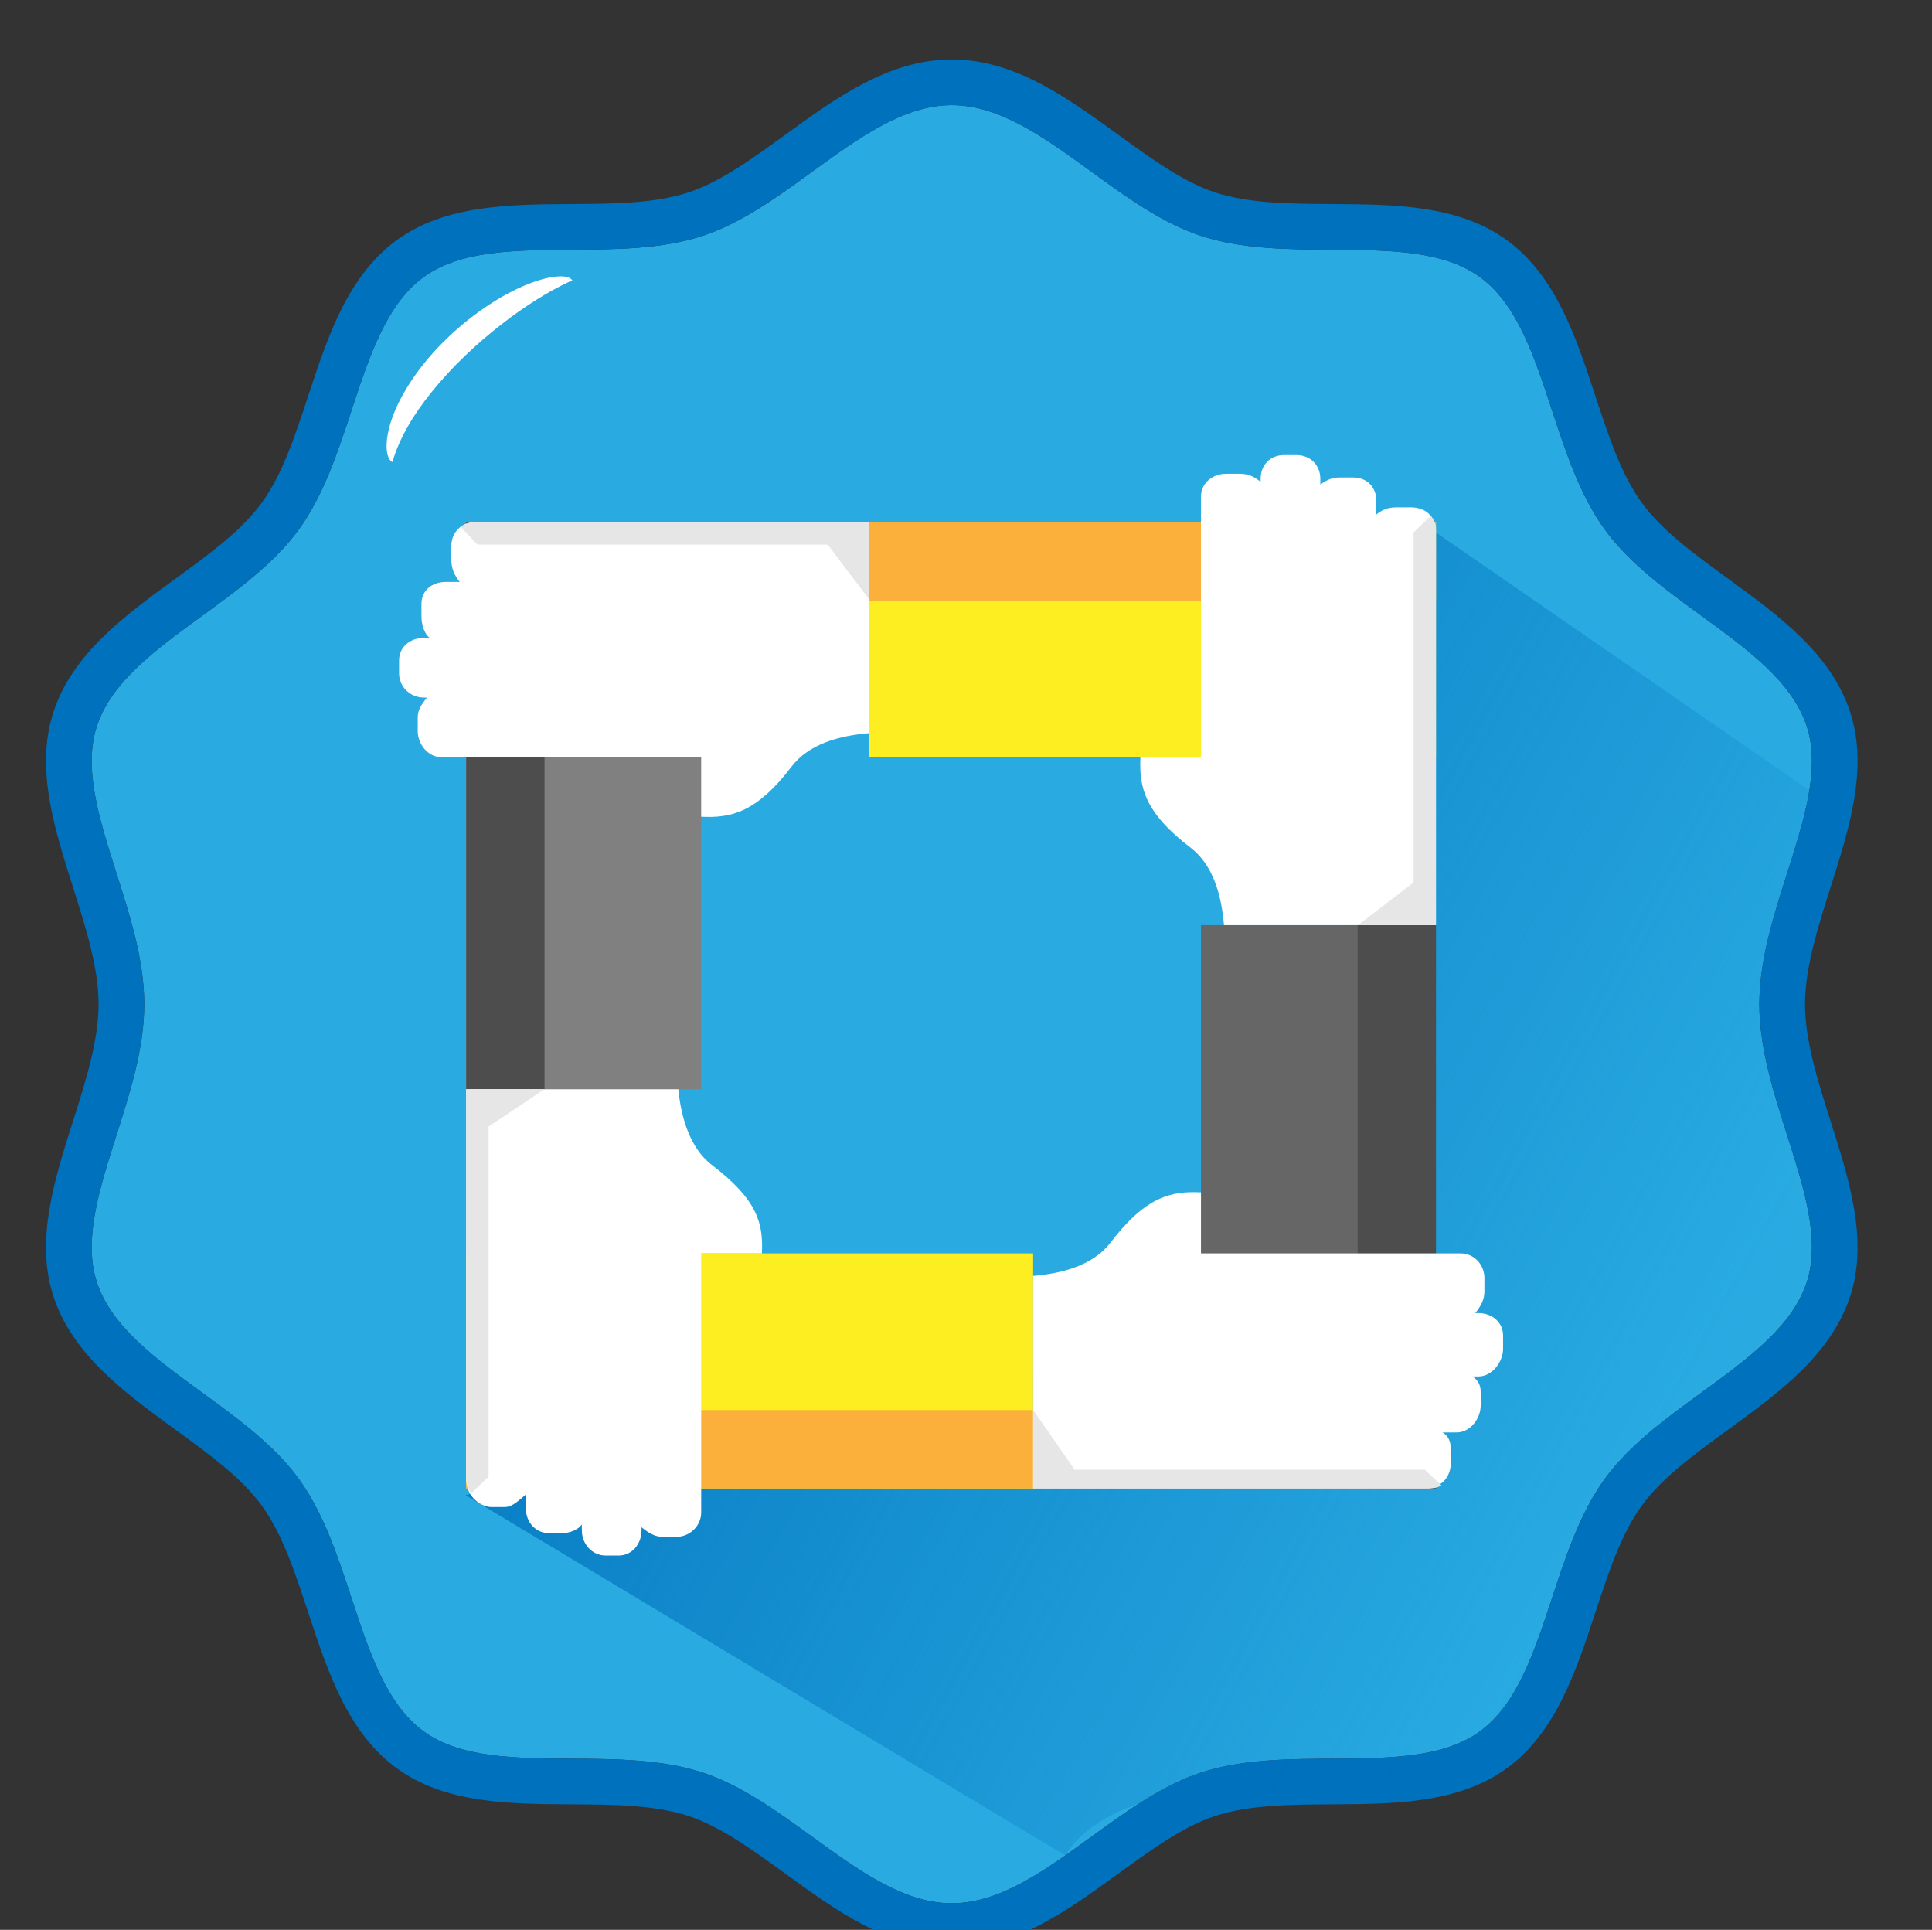 <?xml version="1.0" encoding="utf-8"?>
<!-- Generator: Adobe Illustrator 17.0.0, SVG Export Plug-In . SVG Version: 6.00 Build 0)  -->
<!DOCTYPE svg PUBLIC "-//W3C//DTD SVG 1.1//EN" "http://www.w3.org/Graphics/SVG/1.1/DTD/svg11.dtd">
<svg version="1.1" id="Layer_1" xmlns="http://www.w3.org/2000/svg" xmlns:xlink="http://www.w3.org/1999/xlink" x="0px" y="0px"
	 width="518px" height="517.333px" viewBox="0 0 518 517.333" enable-background="new 0 0 518 517.333" xml:space="preserve">
<rect x="0" y="0" width="518" height="517.333" fill="#333333" stroke="none"/>
<g>
	<g>
		<path fill="#29ABE2" d="M471.707,269.198c0-11.717,3.781-23.595,7.438-35.081c4.604-14.464,8.953-28.125,5.284-39.393
			c-3.878-11.907-15.73-20.535-28.278-29.67c-9.479-6.901-19.28-14.036-25.841-23.044c-6.661-9.143-10.488-20.769-14.19-32.013
			c-4.819-14.641-9.371-28.469-19.32-35.716c-9.813-7.149-24.3-7.24-39.637-7.336c-11.898-0.074-24.201-0.151-35.083-3.695
			c-10.379-3.38-20.055-10.402-29.413-17.194c-12.662-9.19-24.623-17.87-37.478-17.87c-12.856,0-24.816,8.68-37.479,17.871
			c-9.358,6.791-19.034,13.814-29.413,17.194c-10.883,3.544-23.185,3.621-35.083,3.695c-15.337,0.096-29.822,0.187-39.635,7.336
			c-9.95,7.247-14.502,21.076-19.322,35.718c-3.701,11.243-7.527,22.868-14.187,32.011c-6.561,9.008-16.363,16.143-25.841,23.043
			c-12.549,9.135-24.401,17.763-28.279,29.671c-3.668,11.267,0.681,24.929,5.284,39.393c3.657,11.487,7.438,23.365,7.438,35.082
			c0,11.717-3.781,23.595-7.438,35.082c-4.604,14.464-8.954,28.125-5.284,39.393c3.878,11.908,15.73,20.536,28.279,29.671
			c9.479,6.901,19.28,14.035,25.841,23.043c6.661,9.143,10.487,20.768,14.187,32.011c4.82,14.642,9.372,28.471,19.322,35.718
			c9.813,7.149,24.3,7.24,39.635,7.336c11.898,0.074,24.201,0.151,35.083,3.695c10.379,3.38,20.055,10.402,29.413,17.194
			c12.662,9.19,24.623,17.871,37.479,17.871c12.856,0,24.815-8.68,37.478-17.871c9.358-6.792,19.034-13.814,29.413-17.194
			c10.883-3.544,23.185-3.62,35.083-3.695c15.337-0.096,29.823-0.187,39.637-7.336c9.949-7.247,14.501-21.075,19.32-35.716
			c3.702-11.244,7.529-22.87,14.19-32.013c6.561-9.008,16.363-16.143,25.841-23.043c12.548-9.135,24.4-17.763,28.278-29.67
			c3.669-11.268-0.679-24.93-5.284-39.393C475.488,292.794,471.707,280.915,471.707,269.198z"/>
		<path fill="#0071BC" d="M483.955,269.198c0-9.815,3.488-20.771,6.86-31.367c4.99-15.675,10.15-31.883,5.259-46.901
			c-5.106-15.681-19.141-25.898-32.714-35.779c-9.115-6.635-17.723-12.902-23.152-20.353c-5.528-7.589-8.892-17.81-12.454-28.631
			c-5.214-15.838-10.605-32.216-23.741-41.786c-13.003-9.472-30.17-9.58-46.772-9.683c-11.465-0.072-22.295-0.139-31.368-3.094
			c-8.541-2.781-17.027-8.94-26.01-15.46c-13.687-9.934-27.84-20.206-44.672-20.206s-30.986,10.272-44.673,20.206
			c-8.983,6.52-17.469,12.679-26.01,15.46c-9.073,2.955-19.903,3.022-31.368,3.094c-16.601,0.103-33.768,0.211-46.771,9.683
			c-13.137,9.57-18.529,25.949-23.742,41.788c-3.562,10.821-6.926,21.041-12.453,28.629c-5.429,7.451-14.038,13.718-23.152,20.353
			c-13.574,9.881-27.609,20.099-32.715,35.78c-4.891,15.017,0.269,31.225,5.259,46.899c3.373,10.596,6.86,21.553,6.86,31.367
			c0,9.815-3.488,20.772-6.86,31.367c-4.99,15.675-10.15,31.883-5.259,46.901c5.106,15.681,19.141,25.898,32.715,35.78
			c9.114,6.635,17.723,12.902,23.152,20.352c5.527,7.588,8.891,17.808,12.453,28.629c5.214,15.839,10.605,32.218,23.742,41.788
			c13.003,9.473,30.17,9.58,46.772,9.683c11.465,0.072,22.295,0.139,31.367,3.094c8.541,2.781,17.027,8.94,26.01,15.46
			c13.687,9.934,27.841,20.206,44.673,20.206s30.984-10.272,44.672-20.206c8.985-6.521,17.469-12.679,26.01-15.461
			c9.072-2.954,19.902-3.022,31.368-3.094c16.601-0.103,33.768-0.211,46.772-9.683c13.136-9.57,18.528-25.948,23.741-41.786
			c3.562-10.821,6.926-21.042,12.454-28.631c5.429-7.451,14.037-13.718,23.152-20.353c13.573-9.881,27.608-20.098,32.714-35.779
			c4.891-15.017-0.269-31.226-5.259-46.901C487.442,289.97,483.955,279.013,483.955,269.198z M484.43,343.674
			c-3.878,11.907-15.73,20.535-28.278,29.67c-9.479,6.9-19.28,14.035-25.841,23.043c-6.661,9.143-10.488,20.769-14.19,32.013
			c-4.819,14.641-9.371,28.469-19.32,35.716c-9.813,7.149-24.3,7.24-39.637,7.336c-11.898,0.074-24.201,0.151-35.083,3.695
			c-10.379,3.38-20.055,10.402-29.413,17.194c-12.662,9.19-24.622,17.871-37.478,17.871c-12.856,0-24.816-8.681-37.479-17.871
			c-9.358-6.792-19.034-13.814-29.413-17.194c-10.883-3.544-23.185-3.62-35.083-3.695c-15.336-0.096-29.822-0.187-39.635-7.336
			c-9.95-7.247-14.502-21.076-19.322-35.718c-3.701-11.243-7.527-22.868-14.187-32.011c-6.561-9.007-16.363-16.142-25.841-23.043
			c-12.549-9.135-24.401-17.763-28.279-29.671c-3.669-11.268,0.681-24.929,5.284-39.393c3.657-11.487,7.438-23.365,7.438-35.082
			c0-11.717-3.781-23.595-7.438-35.082c-4.604-14.464-8.952-28.125-5.284-39.393c3.878-11.908,15.73-20.536,28.279-29.671
			c9.479-6.901,19.28-14.035,25.841-23.043c6.661-9.142,10.487-20.768,14.187-32.011c4.82-14.642,9.372-28.471,19.322-35.718
			c9.813-7.149,24.299-7.24,39.635-7.336c11.898-0.074,24.201-0.151,35.083-3.695c10.379-3.38,20.055-10.402,29.413-17.194
			c12.662-9.19,24.623-17.871,37.479-17.871c12.855,0,24.815,8.68,37.478,17.87c9.358,6.792,19.034,13.814,29.413,17.194
			c10.883,3.544,23.185,3.621,35.083,3.695c15.337,0.096,29.823,0.187,39.637,7.336c9.949,7.247,14.501,21.075,19.32,35.716
			c3.702,11.244,7.529,22.87,14.19,32.013c6.561,9.008,16.363,16.143,25.841,23.044c12.548,9.135,24.4,17.763,28.278,29.67
			c3.669,11.268-0.681,24.93-5.284,39.393c-3.657,11.487-7.438,23.365-7.438,35.081c0,11.717,3.781,23.595,7.438,35.082
			C483.75,318.744,488.099,332.406,484.43,343.674z"/>
	</g>
	<linearGradient id="SVGID_1_" gradientUnits="userSpaceOnUse" x1="450.389" y1="383.016" x2="133.748" y2="209.074">
		<stop  offset="0" style="stop-color:#0071BC;stop-opacity:0"/>
		<stop  offset="1" style="stop-color:#0071BC"/>
	</linearGradient>
	<path fill="url(#SVGID_1_)" d="M381.014,140L340,354.5l-215.183,46.294l160.792,96.609c0,0,9.354-18.45,46.126-16.902
		c71.264,3,93.997-32.028,97.698-75.048c0.515-5.984,56.554-50.165,60.32-55.443c4.402-6.17-10.078-66.152-9.493-73.461
		c0.612-7.655,10.612-60.719,10.612-60.719L381.014,140z"/>
	<g>
		<path fill="#FFFFFF" d="M119.966,90.601c-7.372,7.032-12.586,15.028-14.836,21.514c-1.149,3.231-1.569,6.048-1.46,8.079
			c0.03,0.51,0.074,0.967,0.159,1.377c0.094,0.412,0.21,0.772,0.345,1.078c0.271,0.613,0.623,1.012,1.051,1.2
			c0,0,0.076-0.247,0.219-0.711c0.138-0.465,0.34-1.146,0.671-2.004c0.628-1.718,1.688-4.156,3.312-6.96
			c3.183-5.638,8.759-12.594,15.188-18.737c6.411-6.168,13.572-11.576,19.207-15.075c2.811-1.766,5.226-3.078,6.928-3.935
			c0.851-0.433,1.525-0.75,1.986-0.958c0.46-0.213,0.705-0.327,0.705-0.327c-0.5-0.776-1.855-1.181-3.902-1.038
			c-2.046,0.132-4.786,0.791-7.94,2.045C135.289,78.639,127.321,83.535,119.966,90.601z"/>
	</g>
	<g>
		<g>
			<rect x="125" y="140" fill="#808080" width="63" height="152"/>
			<rect x="125" y="140" fill="#4D4D4D" width="21" height="152"/>
		</g>
		<g>
			<rect x="233" y="140" fill="#FCEE21" width="152" height="63"/>
			<rect x="233" y="140" fill="#FBB03B" width="152" height="21"/>
			<line fill="#FCEE21" x1="125" y1="140" x2="188" y2="140"/>
			<line fill="#FBB03B" x1="163" y1="140" x2="188" y2="140"/>
			<g>
				<path fill="#FFFFFF" d="M123.775,141.023c-1.79,1.194-2.775,3.14-2.775,5.442v3.457c0,2.169,0.65,4.078,2.269,6.078h-3.735
					c-3.656,0-6.534,2.232-6.534,5.888v3.457c0,2.017,0.797,4.655,2.228,5.655h-1.544c-3.656,0-6.683,2.39-6.683,6.046v3.457
					c0,3.656,3.027,6.497,6.683,6.497h0.81c-1.619,2-2.493,3.301-2.493,5.47v3.457c0,3.656,2.814,7.073,6.47,7.073H188v15.942
					c8,0.372,14.79-1.086,24.229-13.442c4.64-6.074,12.771-8.297,20.771-8.961v-35.913V140h-12.681h-32.177h-60.897
					C125.891,140,124.829,140.32,123.775,141.023z"/>
				<path fill="#E6E6E6" d="M128.043,146h93.872L233,160.626V140h-12.681h-32.177h-60.897c-1.355,0-2.618,0.619-3.672,1.323
					L128.043,146z"/>
			</g>
		</g>
		<g>
			<rect x="322" y="248" fill="#666666" width="63" height="151"/>
			<rect x="364" y="248" fill="#4D4D4D" width="21" height="151"/>
			<line fill="#FCEE21" x1="385" y1="140" x2="385" y2="203"/>
			<line fill="#FBB03B" x1="385" y1="178" x2="385" y2="203"/>
			<g>
				<path fill="#FFFFFF" d="M383.831,138.606c-1.194-1.79-3.286-2.606-5.587-2.606h-3.457c-2.168,0-3.787,0.313-5.787,1.932v-3.735
					c0-3.656-2.523-6.197-6.18-6.197h-3.457c-2.017,0-3.363,0.46-5.363,1.891v-1.544c0-3.656-2.681-6.347-6.338-6.347h-3.457
					c-3.656,0-6.205,2.69-6.205,6.347v0.81c-2-1.619-3.593-2.156-5.761-2.156h-3.457c-3.656,0-6.782,2.477-6.782,6.133V203h-16.234
					c-0.372,8,1.086,14.79,13.442,24.229c6.074,4.64,8.297,12.771,8.961,20.771h35.913H385v-13.017v-32.177v-60.897
					C385,140.554,384.534,139.66,383.831,138.606z"/>
				<path fill="#E6E6E6" d="M379,142.706v93.872L364.082,248H385v-13.017v-32.177v-60.897c0-1.355-0.619-2.618-1.323-3.672
					L379,142.706z"/>
			</g>
		</g>
		<g>
			<rect x="125" y="336" fill="#FCEE21" width="152" height="63"/>
			<rect x="125" y="378" fill="#FBB03B" width="152" height="21"/>
			<line fill="#FCEE21" x1="385" y1="399" x2="322" y2="399"/>
			<line fill="#FBB03B" x1="347" y1="399" x2="322" y2="399"/>
			<g>
				<path fill="#FFFFFF" d="M386.248,397.764c1.79-1.194,2.752-3.353,2.752-5.655v-3.457c0-2.168-0.604-3.652-2.224-4.652h3.735
					c3.656,0,6.488-3.658,6.488-7.314v-3.457c0-2.017-0.752-3.228-2.182-4.228h1.544c3.656,0,6.638-3.816,6.638-7.472v-3.457
					c0-3.656-2.982-6.071-6.638-6.071h-0.81c1.619-2,2.448-3.727,2.448-5.896v-3.457c0-3.656-2.768-6.647-6.425-6.647H322v-16.368
					c-8-0.372-14.79,1.086-24.229,13.442c-4.64,6.074-12.771,8.297-20.771,8.961v35.913V399h12.726h32.177H382.8
					C384.155,399,385.194,398.467,386.248,397.764z"/>
				<path fill="#E6E6E6" d="M382.002,394H288.13L277,377.947V399h12.726h32.177H382.8c1.355,0,2.618-0.119,3.672-0.823L382.002,394z
					"/>
			</g>
		</g>
		<g>
			<path fill="#FFFFFF" d="M126.191,400.68c1.194,1.79,3.309,3.32,5.61,3.32h3.457c2.169,0,3.742-1.739,5.742-3.358v3.735
				c0,3.656,2.569,6.623,6.225,6.623h3.457c2.017,0,4.318-0.887,5.318-2.317v1.544c0,3.656,2.726,6.773,6.383,6.773h3.457
				c3.656,0,6.16-3.116,6.16-6.773v-0.81c2,1.619,3.638,2.583,5.807,2.583h3.457c3.656,0,6.736-2.903,6.736-6.559V336h16.279
				c0.372-8-1.086-14.29-13.442-23.729c-6.074-4.64-8.297-13.271-8.961-20.271h-35.913H125v11.591v32.177v60.897
				C125,398.02,125.488,399.626,126.191,400.68z"/>
			<path fill="#E6E6E6" d="M131,395.867v-93.872L145.963,292H125v11.591v32.177v60.897c0,1.355,0.619,2.618,1.323,3.672L131,395.867
				z"/>
		</g>
	</g>
</g>
</svg>
